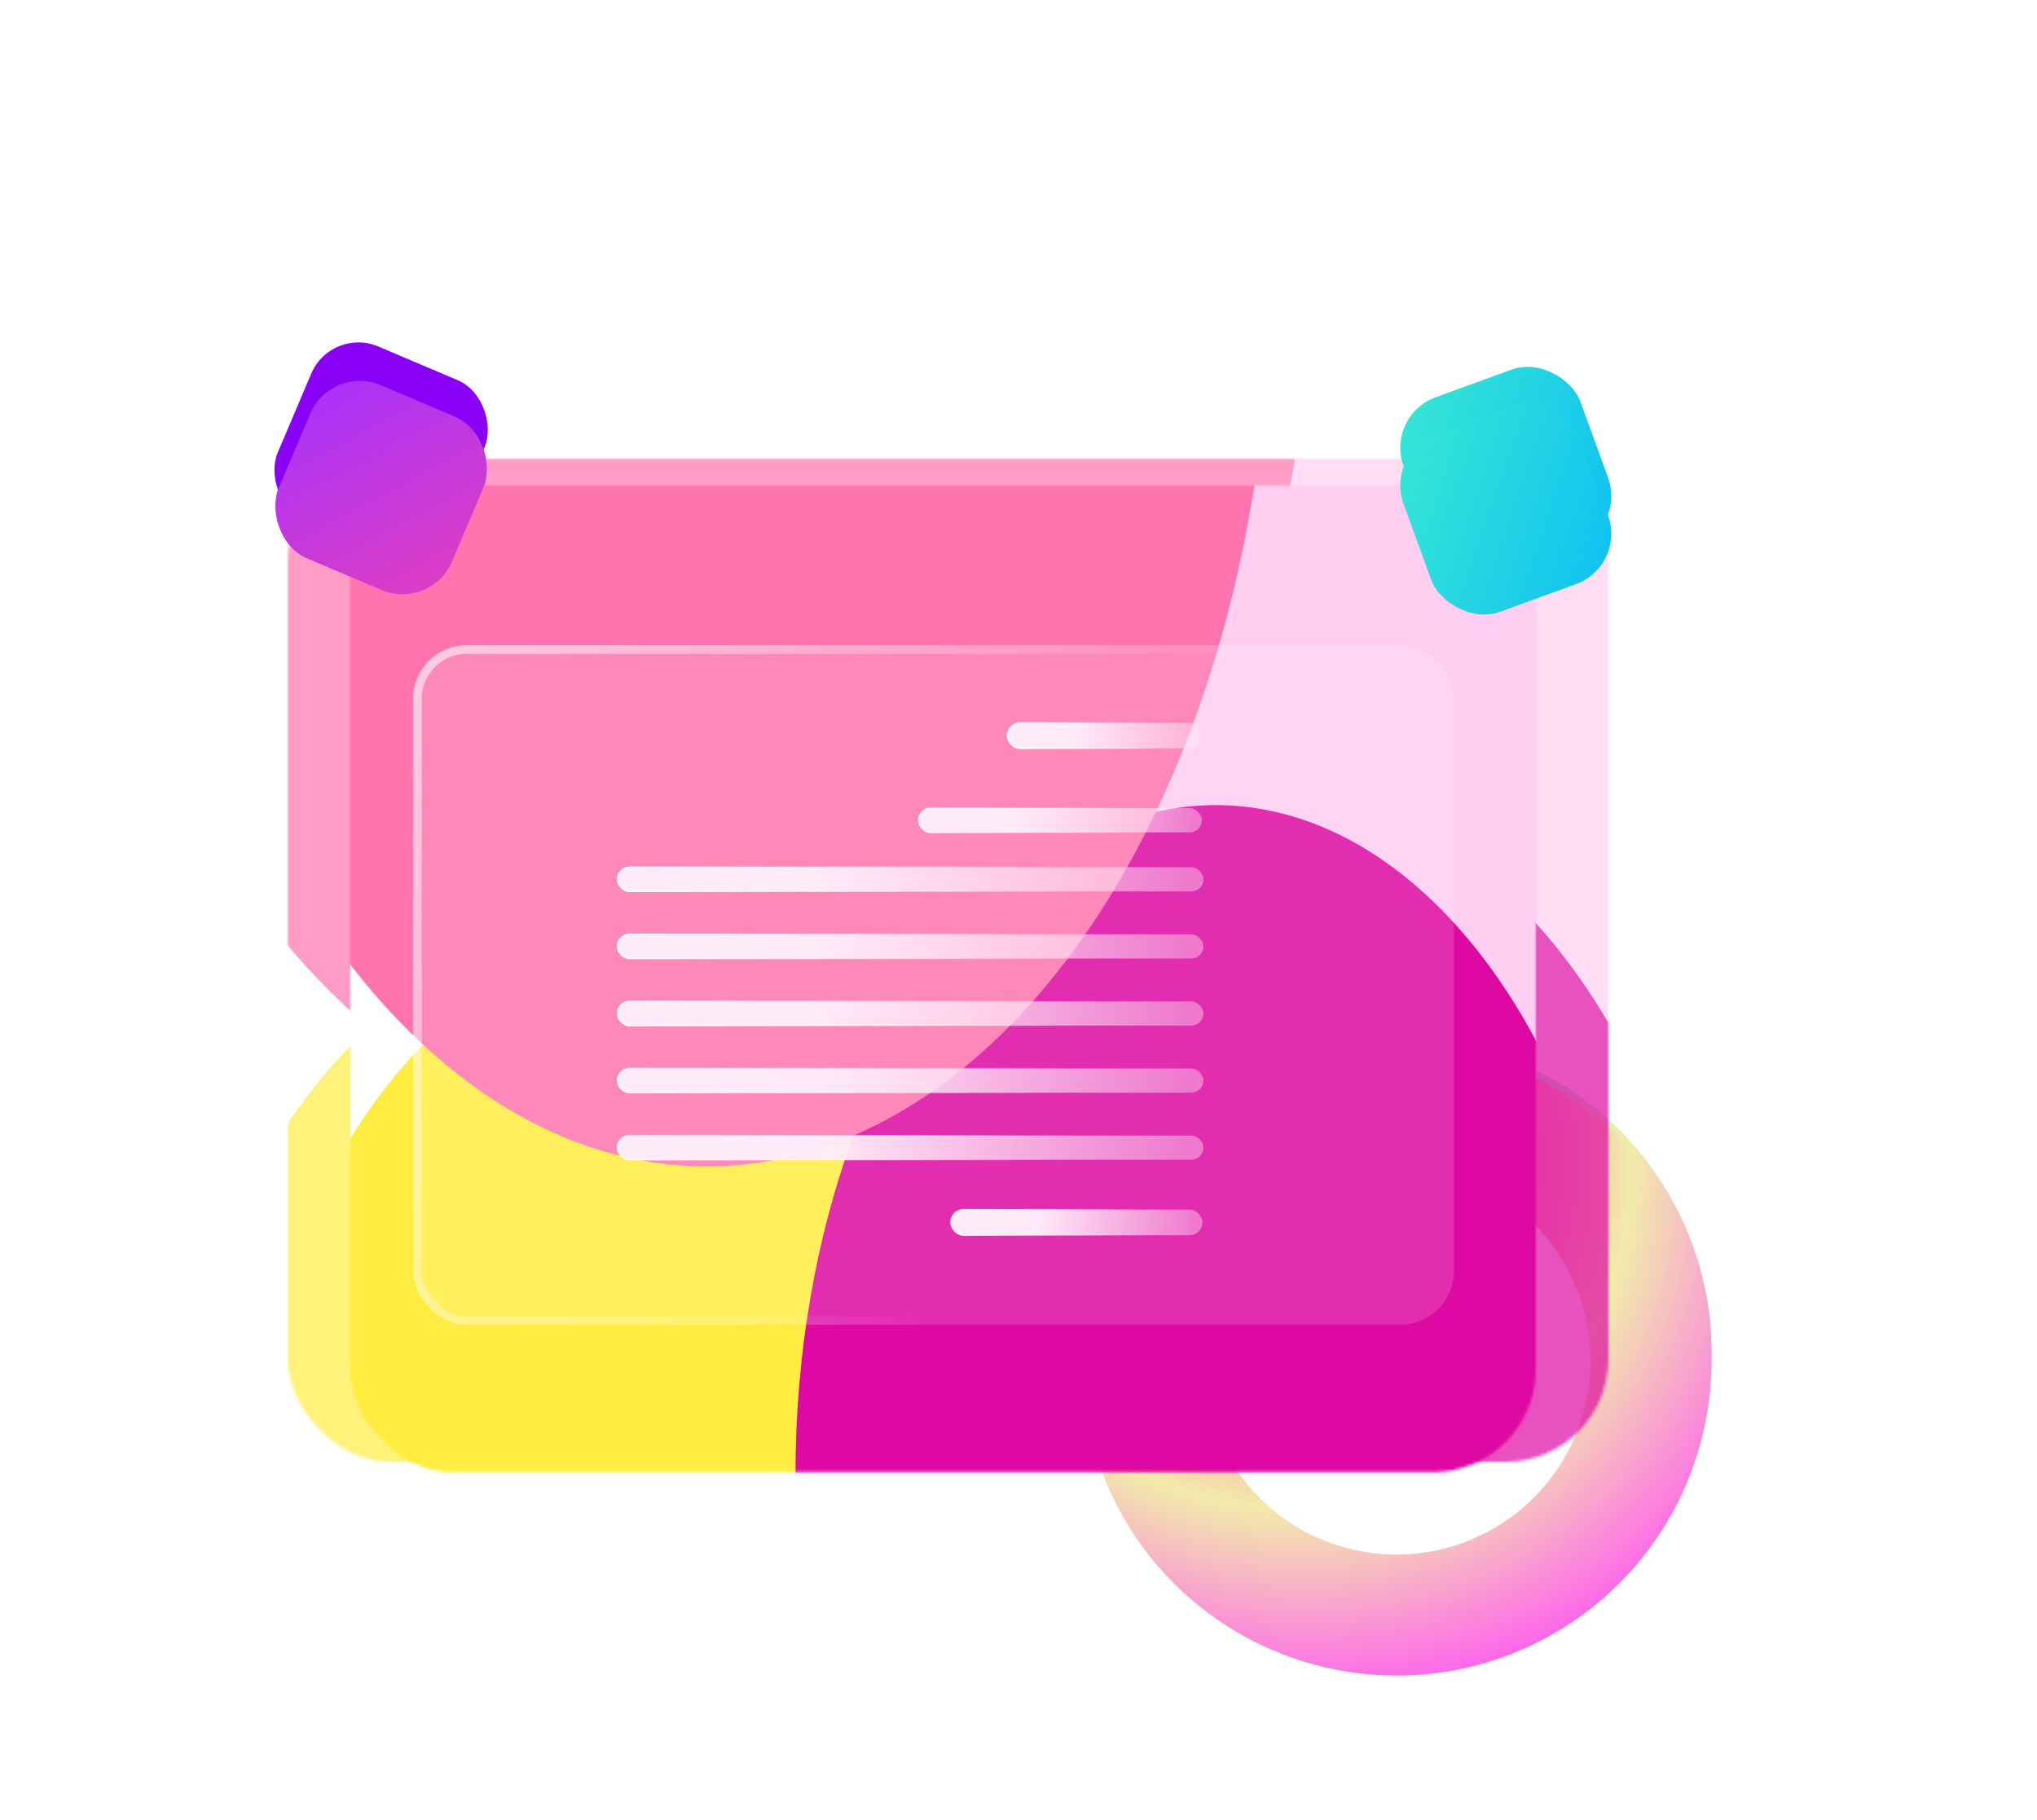 <?xml version="1.0" encoding="utf-8"?>
<svg width="865" height="773" viewBox="113.1 29.388 717.168 676.821" fill="none" xmlns="http://www.w3.org/2000/svg">
  <g filter="url(#filter0_f_9_235)">
    <circle cx="612.259" cy="532.358" r="97.091" transform="rotate(-29.567 612.259 532.358)" stroke="url(#paint0_angular_9_235)" stroke-width="40"/>
  </g>
  <g filter="url(#filter1_i_9_235)">
    <circle cx="612.259" cy="532.358" r="94.591" transform="rotate(-29.567 612.259 532.358)" stroke="url(#paint1_angular_9_235)" stroke-width="45"/>
  </g>
  <g opacity="0.7" filter="url(#filter2_f_9_235)">
    <mask id="mask0_9_235" style="mask-type:alpha" maskUnits="userSpaceOnUse" x="200" y="200" width="491" height="373">
      <rect x="200" y="200" width="491" height="373" rx="38.217" fill="white"/>
    </mask>
    <g mask="url(#mask0_9_235)">
      <rect x="200" y="200" width="491" height="373" rx="38.217" fill="white"/>
      <g filter="url(#filter3_f_9_235)">
        <ellipse cx="324.137" cy="624.479" rx="174.069" ry="253.035" fill="#FFEC41"/>
      </g>
      <g filter="url(#filter4_f_9_235)">
        <ellipse cx="643.842" cy="345.581" rx="147.023" ry="213.719" fill="#FFCEF1"/>
      </g>
      <g filter="url(#filter5_f_9_235)">
        <ellipse cx="558.541" cy="573.926" rx="174.069" ry="253.035" fill="#DE08A2"/>
      </g>
      <g filter="url(#filter6_f_9_235)">
        <ellipse cx="347.716" cy="117.716" rx="233.71" ry="339.732" fill="#FF73AE"/>
      </g>
    </g>
  </g>
  <g filter="url(#filter7_i_9_235)">
    <mask id="mask1_9_235" style="mask-type:alpha" maskUnits="userSpaceOnUse" x="221" y="205" width="442" height="368">
      <rect x="221.126" y="205.845" width="440.875" height="366.986" rx="38.217" fill="white"/>
    </mask>
    <g mask="url(#mask1_9_235)">
      <rect x="221.126" y="205.845" width="440.875" height="366.986" rx="38.217" fill="white"/>
      <g filter="url(#filter8_f_9_235)">
        <ellipse cx="332.59" cy="623.481" rx="156.299" ry="248.955" fill="#FFEC41"/>
      </g>
      <g filter="url(#filter9_f_9_235)">
        <ellipse cx="619.657" cy="349.079" rx="132.013" ry="210.273" fill="#FFCEF1"/>
      </g>
      <g filter="url(#filter10_f_9_235)">
        <ellipse cx="543.065" cy="573.742" rx="156.299" ry="248.955" fill="#DE08A2"/>
      </g>
      <g filter="url(#filter11_f_9_235)">
        <ellipse cx="353.763" cy="124.887" rx="209.851" ry="334.255" fill="#FF73AE"/>
      </g>
      <g filter="url(#filter12_b_9_235)">
        <rect x="244.565" y="265.297" width="387.019" height="252.706" rx="20" fill="white" fill-opacity="0.15"/>
        <rect x="246.182" y="266.913" width="383.786" height="249.473" rx="18.384" stroke="url(#paint2_linear_9_235)" stroke-width="3.233"/>
      </g>
    </g>
  </g>
  <g filter="url(#filter13_i_9_235)">
    <rect x="445.58" y="476.193" width="93.5" height="9.5" rx="4.75" fill="url(#paint3_linear_9_235)" stroke="url(#paint4_linear_9_235)" stroke-width="0.5"/>
    <rect x="321.58" y="448.659" width="217.86" height="9.004" rx="4.502" fill="url(#paint5_linear_9_235)" stroke="url(#paint6_linear_9_235)" stroke-width="0.5"/>
    <rect x="321.58" y="423.711" width="217.86" height="9.004" rx="4.502" fill="url(#paint7_linear_9_235)" stroke="url(#paint8_linear_9_235)" stroke-width="0.5"/>
    <rect x="321.58" y="398.764" width="217.86" height="9.004" rx="4.502" fill="url(#paint9_linear_9_235)" stroke="url(#paint10_linear_9_235)" stroke-width="0.5"/>
    <rect x="321.58" y="373.817" width="217.86" height="9.004" rx="4.502" fill="url(#paint11_linear_9_235)" stroke="url(#paint12_linear_9_235)" stroke-width="0.5"/>
    <rect x="321.58" y="348.869" width="217.86" height="9.004" rx="4.502" fill="url(#paint13_linear_9_235)" stroke="url(#paint14_linear_9_235)" stroke-width="0.5"/>
    <rect x="433.58" y="326.922" width="105.282" height="9.004" rx="4.502" fill="url(#paint15_linear_9_235)" stroke="url(#paint16_linear_9_235)" stroke-width="0.5"/>
    <rect x="466.58" y="295.193" width="72.5" height="9.5" rx="4.75" fill="url(#paint17_linear_9_235)" stroke="url(#paint18_linear_9_235)" stroke-width="0.5"/>
  </g>
  <g filter="url(#filter14_f_9_235)">
    <rect x="216.161" y="150.811" width="70" height="70" rx="19" transform="rotate(23 216.161 150.811)" fill="#8900F5"/>
  </g>
  <g filter="url(#filter15_i_9_235)">
    <rect x="216.161" y="150.811" width="70" height="70" rx="20" transform="rotate(23 216.161 150.811)" fill="url(#paint19_linear_9_235)"/>
  </g>
  <g filter="url(#filter16_f_9_235)">
    <rect x="608" y="183.942" width="70" height="70" rx="20" transform="rotate(-20 608 183.942)" fill="url(#paint20_linear_9_235)"/>
  </g>
  <g filter="url(#filter17_i_9_235)">
    <rect x="608" y="183.942" width="70" height="70" rx="20" transform="rotate(-20 608 183.942)" fill="url(#paint21_linear_9_235)"/>
  </g>
  <defs>
    <filter id="filter0_f_9_235" x="461.147" y="381.246" width="302.224" height="302.223" filterUnits="userSpaceOnUse" color-interpolation-filters="sRGB">
      <feFlood flood-opacity="0" result="BackgroundImageFix"/>
      <feBlend mode="normal" in="SourceGraphic" in2="BackgroundImageFix" result="shape"/>
      <feGaussianBlur stdDeviation="17" result="effect1_foregroundBlur_9_235"/>
    </filter>
    <filter id="filter1_i_9_235" x="495.147" y="415.246" width="234.224" height="237.223" filterUnits="userSpaceOnUse" color-interpolation-filters="sRGB">
      <feFlood flood-opacity="0" result="BackgroundImageFix"/>
      <feBlend mode="normal" in="SourceGraphic" in2="BackgroundImageFix" result="shape"/>
      <feColorMatrix in="SourceAlpha" type="matrix" values="0 0 0 0 0 0 0 0 0 0 0 0 0 0 0 0 0 0 127 0" result="hardAlpha"/>
      <feOffset dy="3"/>
      <feGaussianBlur stdDeviation="7"/>
      <feComposite in2="hardAlpha" operator="arithmetic" k2="-1" k3="1"/>
      <feColorMatrix type="matrix" values="0 0 0 0 1 0 0 0 0 1 0 0 0 0 1 0 0 0 1 0"/>
      <feBlend mode="normal" in2="shape" result="effect1_innerShadow_9_235"/>
    </filter>
    <filter id="filter2_f_9_235" x="0" y="0" width="891" height="773" filterUnits="userSpaceOnUse" color-interpolation-filters="sRGB">
      <feFlood flood-opacity="0" result="BackgroundImageFix"/>
      <feBlend mode="normal" in="SourceGraphic" in2="BackgroundImageFix" result="shape"/>
      <feGaussianBlur stdDeviation="100" result="effect1_foregroundBlur_9_235"/>
    </filter>
    <filter id="filter3_f_9_235" x="-46.751" y="174.626" width="741.776" height="899.708" filterUnits="userSpaceOnUse" color-interpolation-filters="sRGB">
      <feFlood flood-opacity="0" result="BackgroundImageFix"/>
      <feBlend mode="normal" in="SourceGraphic" in2="BackgroundImageFix" result="shape"/>
      <feGaussianBlur stdDeviation="98.409" result="effect1_foregroundBlur_9_235"/>
    </filter>
    <filter id="filter4_f_9_235" x="300.001" y="-64.957" width="687.683" height="821.075" filterUnits="userSpaceOnUse" color-interpolation-filters="sRGB">
      <feFlood flood-opacity="0" result="BackgroundImageFix"/>
      <feBlend mode="normal" in="SourceGraphic" in2="BackgroundImageFix" result="shape"/>
      <feGaussianBlur stdDeviation="98.409" result="effect1_foregroundBlur_9_235"/>
    </filter>
    <filter id="filter5_f_9_235" x="187.653" y="124.072" width="741.776" height="899.708" filterUnits="userSpaceOnUse" color-interpolation-filters="sRGB">
      <feFlood flood-opacity="0" result="BackgroundImageFix"/>
      <feBlend mode="normal" in="SourceGraphic" in2="BackgroundImageFix" result="shape"/>
      <feGaussianBlur stdDeviation="98.409" result="effect1_foregroundBlur_9_235"/>
    </filter>
    <filter id="filter6_f_9_235" x="-82.813" y="-418.836" width="861.058" height="1073.1" filterUnits="userSpaceOnUse" color-interpolation-filters="sRGB">
      <feFlood flood-opacity="0" result="BackgroundImageFix"/>
      <feBlend mode="normal" in="SourceGraphic" in2="BackgroundImageFix" result="shape"/>
      <feGaussianBlur stdDeviation="98.409" result="effect1_foregroundBlur_9_235"/>
    </filter>
    <filter id="filter7_i_9_235" x="221.126" y="205.845" width="442.875" height="370.986" filterUnits="userSpaceOnUse" color-interpolation-filters="sRGB">
      <feFlood flood-opacity="0" result="BackgroundImageFix"/>
      <feBlend mode="normal" in="SourceGraphic" in2="BackgroundImageFix" result="shape"/>
      <feColorMatrix in="SourceAlpha" type="matrix" values="0 0 0 0 0 0 0 0 0 0 0 0 0 0 0 0 0 0 127 0" result="hardAlpha"/>
      <feOffset dx="2" dy="4"/>
      <feGaussianBlur stdDeviation="12"/>
      <feComposite in2="hardAlpha" operator="arithmetic" k2="-1" k3="1"/>
      <feColorMatrix type="matrix" values="0 0 0 0 1 0 0 0 0 1 0 0 0 0 1 0 0 0 1 0"/>
      <feBlend mode="normal" in2="shape" result="effect1_innerShadow_9_235"/>
    </filter>
    <filter id="filter8_f_9_235" x="-20.527" y="177.706" width="706.235" height="891.548" filterUnits="userSpaceOnUse" color-interpolation-filters="sRGB">
      <feFlood flood-opacity="0" result="BackgroundImageFix"/>
      <feBlend mode="normal" in="SourceGraphic" in2="BackgroundImageFix" result="shape"/>
      <feGaussianBlur stdDeviation="98.409" result="effect1_foregroundBlur_9_235"/>
    </filter>
    <filter id="filter9_f_9_235" x="290.825" y="-58.013" width="657.664" height="814.184" filterUnits="userSpaceOnUse" color-interpolation-filters="sRGB">
      <feFlood flood-opacity="0" result="BackgroundImageFix"/>
      <feBlend mode="normal" in="SourceGraphic" in2="BackgroundImageFix" result="shape"/>
      <feGaussianBlur stdDeviation="98.409" result="effect1_foregroundBlur_9_235"/>
    </filter>
    <filter id="filter10_f_9_235" x="189.947" y="127.968" width="706.235" height="891.548" filterUnits="userSpaceOnUse" color-interpolation-filters="sRGB">
      <feFlood flood-opacity="0" result="BackgroundImageFix"/>
      <feBlend mode="normal" in="SourceGraphic" in2="BackgroundImageFix" result="shape"/>
      <feGaussianBlur stdDeviation="98.409" result="effect1_foregroundBlur_9_235"/>
    </filter>
    <filter id="filter11_f_9_235" x="-52.908" y="-406.186" width="813.34" height="1062.15" filterUnits="userSpaceOnUse" color-interpolation-filters="sRGB">
      <feFlood flood-opacity="0" result="BackgroundImageFix"/>
      <feBlend mode="normal" in="SourceGraphic" in2="BackgroundImageFix" result="shape"/>
      <feGaussianBlur stdDeviation="98.409" result="effect1_foregroundBlur_9_235"/>
    </filter>
    <filter id="filter12_b_9_235" x="115.261" y="135.993" width="645.627" height="511.314" filterUnits="userSpaceOnUse" color-interpolation-filters="sRGB">
      <feFlood flood-opacity="0" result="BackgroundImageFix"/>
      <feGaussianBlur in="BackgroundImageFix" stdDeviation="64.652"/>
      <feComposite in2="SourceAlpha" operator="in" result="effect1_backgroundBlur_9_235"/>
      <feBlend mode="normal" in="SourceGraphic" in2="effect1_backgroundBlur_9_235" result="shape"/>
    </filter>
    <filter id="filter13_i_9_235" x="321.33" y="294.943" width="219.36" height="194" filterUnits="userSpaceOnUse" color-interpolation-filters="sRGB">
      <feFlood flood-opacity="0" result="BackgroundImageFix"/>
      <feBlend mode="normal" in="SourceGraphic" in2="BackgroundImageFix" result="shape"/>
      <feColorMatrix in="SourceAlpha" type="matrix" values="0 0 0 0 0 0 0 0 0 0 0 0 0 0 0 0 0 0 127 0" result="hardAlpha"/>
      <feOffset dx="1" dy="3"/>
      <feGaussianBlur stdDeviation="3"/>
      <feComposite in2="hardAlpha" operator="arithmetic" k2="-1" k3="1"/>
      <feColorMatrix type="matrix" values="0 0 0 0 1 0 0 0 0 0.922 0 0 0 0 0.973 0 0 0 1 0"/>
      <feBlend mode="normal" in2="shape" result="effect1_innerShadow_9_235"/>
    </filter>
    <filter id="filter14_f_9_235" x="160.719" y="122.719" width="147.969" height="147.969" filterUnits="userSpaceOnUse" color-interpolation-filters="sRGB">
      <feFlood flood-opacity="0" result="BackgroundImageFix"/>
      <feBlend mode="normal" in="SourceGraphic" in2="BackgroundImageFix" result="shape"/>
      <feGaussianBlur stdDeviation="17" result="effect1_foregroundBlur_9_235"/>
    </filter>
    <filter id="filter15_i_9_235" x="195.029" y="157.03" width="79.348" height="93.347" filterUnits="userSpaceOnUse" color-interpolation-filters="sRGB">
      <feFlood flood-opacity="0" result="BackgroundImageFix"/>
      <feBlend mode="normal" in="SourceGraphic" in2="BackgroundImageFix" result="shape"/>
      <feColorMatrix in="SourceAlpha" type="matrix" values="0 0 0 0 0 0 0 0 0 0 0 0 0 0 0 0 0 0 127 0" result="hardAlpha"/>
      <feOffset dy="14"/>
      <feGaussianBlur stdDeviation="17"/>
      <feComposite in2="hardAlpha" operator="arithmetic" k2="-1" k3="1"/>
      <feColorMatrix type="matrix" values="0 0 0 0 1 0 0 0 0 1 0 0 0 0 1 0 0 0 0.74 0"/>
      <feBlend mode="normal" in2="shape" result="effect1_innerShadow_9_235"/>
    </filter>
    <filter id="filter16_f_9_235" x="579.629" y="131.629" width="146.462" height="146.462" filterUnits="userSpaceOnUse" color-interpolation-filters="sRGB">
      <feFlood flood-opacity="0" result="BackgroundImageFix"/>
      <feBlend mode="normal" in="SourceGraphic" in2="BackgroundImageFix" result="shape"/>
      <feGaussianBlur stdDeviation="17" result="effect1_foregroundBlur_9_235"/>
    </filter>
    <filter id="filter17_i_9_235" x="613.629" y="165.629" width="78.462" height="92.462" filterUnits="userSpaceOnUse" color-interpolation-filters="sRGB">
      <feFlood flood-opacity="0" result="BackgroundImageFix"/>
      <feBlend mode="normal" in="SourceGraphic" in2="BackgroundImageFix" result="shape"/>
      <feColorMatrix in="SourceAlpha" type="matrix" values="0 0 0 0 0 0 0 0 0 0 0 0 0 0 0 0 0 0 127 0" result="hardAlpha"/>
      <feOffset dy="14"/>
      <feGaussianBlur stdDeviation="17"/>
      <feComposite in2="hardAlpha" operator="arithmetic" k2="-1" k3="1"/>
      <feColorMatrix type="matrix" values="0 0 0 0 1 0 0 0 0 1 0 0 0 0 1 0 0 0 0.74 0"/>
      <feBlend mode="normal" in2="shape" result="effect1_innerShadow_9_235"/>
    </filter>
    <radialGradient id="paint0_angular_9_235" cx="0" cy="0" r="1" gradientUnits="userSpaceOnUse" gradientTransform="translate(609.328 431.551) rotate(77.815) scale(222.921 201.473)">
      <stop stop-color="#9F2BFB"/>
      <stop offset="0.411" stop-color="#6DF4F4"/>
      <stop offset="0.661" stop-color="#F2EBAB"/>
      <stop offset="1" stop-color="#FF5EEF"/>
    </radialGradient>
    <radialGradient id="paint1_angular_9_235" cx="0" cy="0" r="1" gradientUnits="userSpaceOnUse" gradientTransform="translate(609.328 431.551) rotate(77.815) scale(222.921 201.473)">
      <stop stop-color="#9F2BFB"/>
      <stop offset="0.411" stop-color="#FF73AE"/>
      <stop offset="0.661" stop-color="#F2EBAB"/>
      <stop offset="1" stop-color="#FF5EEF"/>
    </radialGradient>
    <linearGradient id="paint2_linear_9_235" x1="244.565" y1="244.831" x2="504.966" y2="390.755" gradientUnits="userSpaceOnUse">
      <stop stop-color="white" stop-opacity="0.59"/>
      <stop offset="1" stop-color="white" stop-opacity="0"/>
    </linearGradient>
    <linearGradient id="paint3_linear_9_235" x1="445.33" y1="480.609" x2="537.033" y2="484.312" gradientUnits="userSpaceOnUse">
      <stop stop-color="#FFEBF8"/>
      <stop offset="0.348" stop-color="#FFEBF8"/>
      <stop offset="1" stop-color="#FFEBF8" stop-opacity="0.4"/>
    </linearGradient>
    <linearGradient id="paint4_linear_9_235" x1="446.27" y1="479.276" x2="517.347" y2="480.751" gradientUnits="userSpaceOnUse">
      <stop stop-color="white"/>
      <stop offset="1" stop-color="white" stop-opacity="0"/>
    </linearGradient>
    <linearGradient id="paint5_linear_9_235" x1="321.33" y1="452.844" x2="532.644" y2="473.699" gradientUnits="userSpaceOnUse">
      <stop stop-color="#FFEBF8"/>
      <stop offset="0.348" stop-color="#FFEBF8"/>
      <stop offset="1" stop-color="#FFEBF8" stop-opacity="0.4"/>
    </linearGradient>
    <linearGradient id="paint6_linear_9_235" x1="323.513" y1="451.577" x2="488.273" y2="459.933" gradientUnits="userSpaceOnUse">
      <stop stop-color="white"/>
      <stop offset="1" stop-color="white" stop-opacity="0"/>
    </linearGradient>
    <linearGradient id="paint7_linear_9_235" x1="321.33" y1="427.897" x2="532.644" y2="448.752" gradientUnits="userSpaceOnUse">
      <stop stop-color="#FFEBF8"/>
      <stop offset="0.348" stop-color="#FFEBF8"/>
      <stop offset="1" stop-color="#FFEBF8" stop-opacity="0.4"/>
    </linearGradient>
    <linearGradient id="paint8_linear_9_235" x1="323.513" y1="426.629" x2="488.273" y2="434.986" gradientUnits="userSpaceOnUse">
      <stop stop-color="white"/>
      <stop offset="1" stop-color="white" stop-opacity="0"/>
    </linearGradient>
    <linearGradient id="paint9_linear_9_235" x1="321.33" y1="402.949" x2="532.644" y2="423.805" gradientUnits="userSpaceOnUse">
      <stop stop-color="#FFEBF8"/>
      <stop offset="0.348" stop-color="#FFEBF8"/>
      <stop offset="1" stop-color="#FFEBF8" stop-opacity="0.4"/>
    </linearGradient>
    <linearGradient id="paint10_linear_9_235" x1="323.513" y1="401.682" x2="488.273" y2="410.038" gradientUnits="userSpaceOnUse">
      <stop stop-color="white"/>
      <stop offset="1" stop-color="white" stop-opacity="0"/>
    </linearGradient>
    <linearGradient id="paint11_linear_9_235" x1="321.33" y1="378.002" x2="532.644" y2="398.857" gradientUnits="userSpaceOnUse">
      <stop stop-color="#FFEBF8"/>
      <stop offset="0.348" stop-color="#FFEBF8"/>
      <stop offset="1" stop-color="#FFEBF8" stop-opacity="0.4"/>
    </linearGradient>
    <linearGradient id="paint12_linear_9_235" x1="323.513" y1="376.735" x2="488.273" y2="385.091" gradientUnits="userSpaceOnUse">
      <stop stop-color="white"/>
      <stop offset="1" stop-color="white" stop-opacity="0"/>
    </linearGradient>
    <linearGradient id="paint13_linear_9_235" x1="321.33" y1="353.054" x2="532.644" y2="373.91" gradientUnits="userSpaceOnUse">
      <stop stop-color="#FFEBF8"/>
      <stop offset="0.348" stop-color="#FFEBF8"/>
      <stop offset="1" stop-color="#FFEBF8" stop-opacity="0.4"/>
    </linearGradient>
    <linearGradient id="paint14_linear_9_235" x1="323.513" y1="351.787" x2="488.273" y2="360.144" gradientUnits="userSpaceOnUse">
      <stop stop-color="white"/>
      <stop offset="1" stop-color="white" stop-opacity="0"/>
    </linearGradient>
    <linearGradient id="paint15_linear_9_235" x1="433.33" y1="331.107" x2="536.46" y2="336.038" gradientUnits="userSpaceOnUse">
      <stop stop-color="#FFEBF8"/>
      <stop offset="0.348" stop-color="#FFEBF8"/>
      <stop offset="1" stop-color="#FFEBF8" stop-opacity="0.4"/>
    </linearGradient>
    <linearGradient id="paint16_linear_9_235" x1="434.387" y1="329.84" x2="514.36" y2="331.805" gradientUnits="userSpaceOnUse">
      <stop stop-color="white"/>
      <stop offset="1" stop-color="white" stop-opacity="0"/>
    </linearGradient>
    <linearGradient id="paint17_linear_9_235" x1="466.33" y1="299.609" x2="537.592" y2="301.844" gradientUnits="userSpaceOnUse">
      <stop stop-color="#FFEBF8"/>
      <stop offset="0.348" stop-color="#FFEBF8"/>
      <stop offset="1" stop-color="#FFEBF8" stop-opacity="0.4"/>
    </linearGradient>
    <linearGradient id="paint18_linear_9_235" x1="467.06" y1="298.276" x2="522.268" y2="299.166" gradientUnits="userSpaceOnUse">
      <stop stop-color="white"/>
      <stop offset="1" stop-color="white" stop-opacity="0"/>
    </linearGradient>
    <linearGradient id="paint19_linear_9_235" x1="209.183" y1="153.979" x2="290.695" y2="219.324" gradientUnits="userSpaceOnUse">
      <stop stop-color="#A431FF"/>
      <stop offset="1" stop-color="#E23FBE"/>
    </linearGradient>
    <linearGradient id="paint20_linear_9_235" x1="559.223" y1="155.942" x2="705.032" y2="272.782" gradientUnits="userSpaceOnUse">
      <stop stop-color="#4FFFC0"/>
      <stop offset="1" stop-color="#00B2FF"/>
    </linearGradient>
    <linearGradient id="paint21_linear_9_235" x1="559.223" y1="155.942" x2="705.032" y2="272.782" gradientUnits="userSpaceOnUse">
      <stop stop-color="#4FFFC0"/>
      <stop offset="1" stop-color="#00B2FF"/>
    </linearGradient>
  </defs>
</svg>